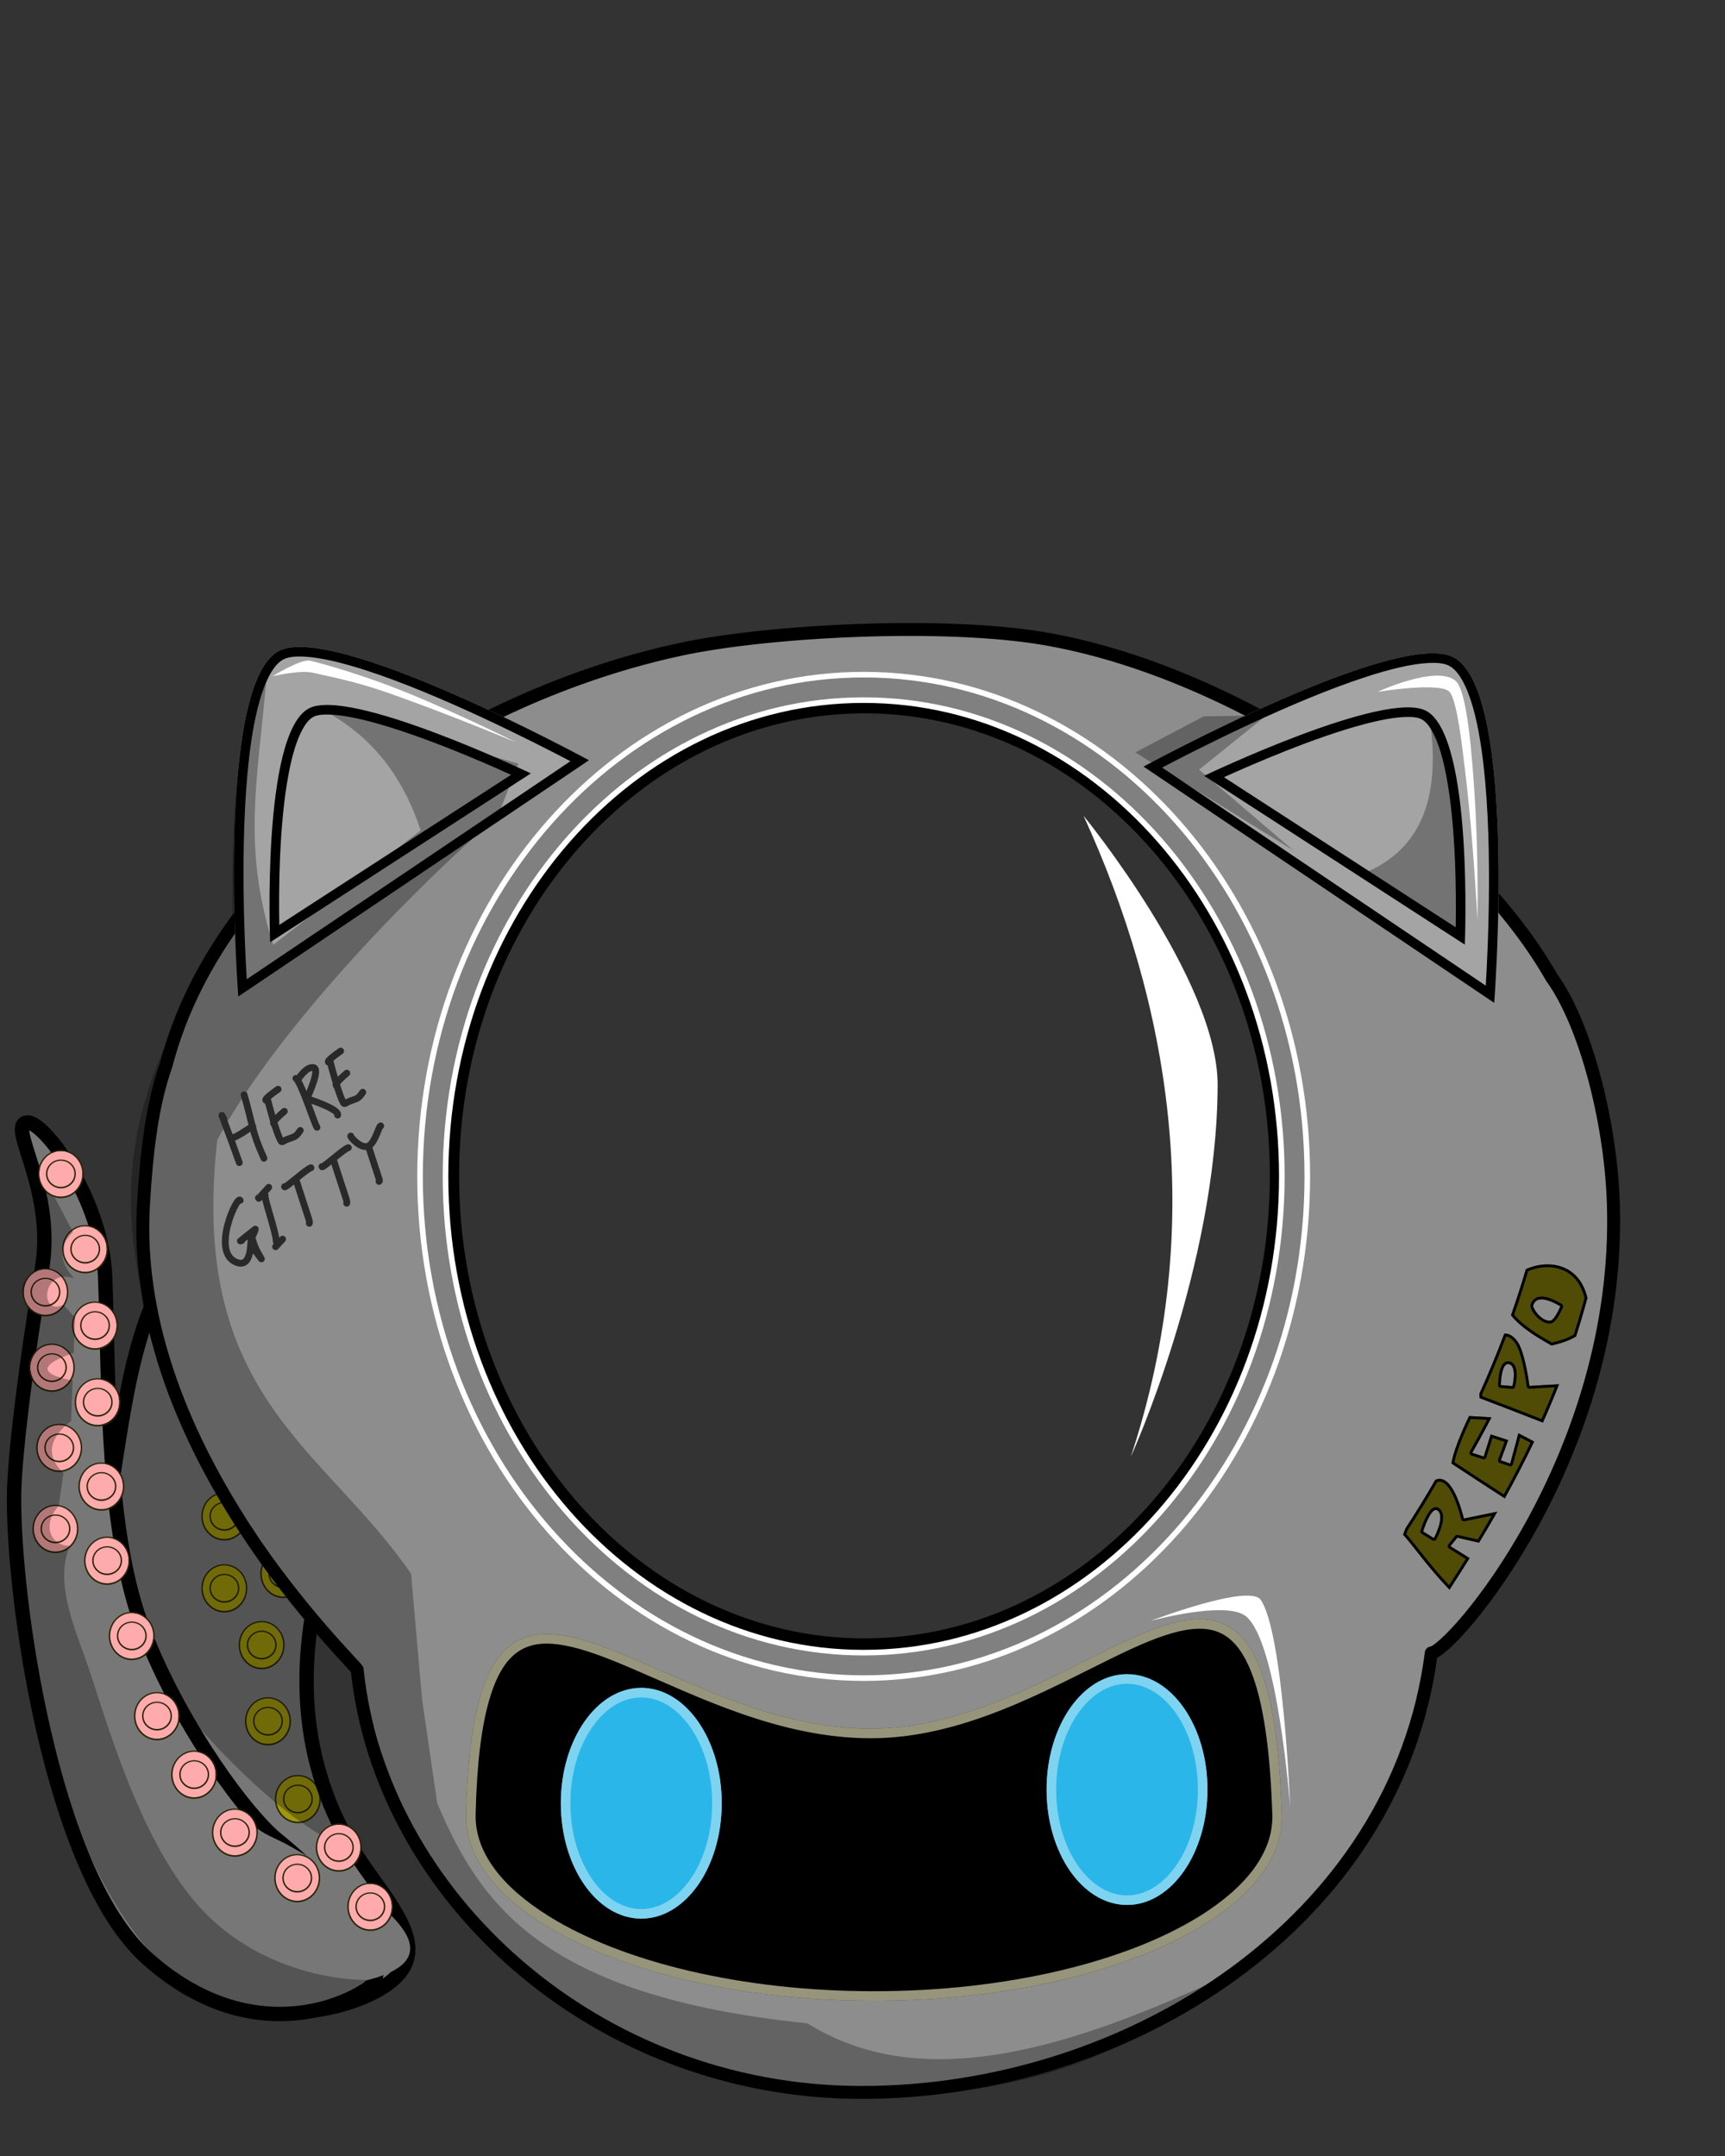 <svg width="2160" height="2700" viewBox="0 0 2160 2700" fill="none" xmlns="http://www.w3.org/2000/svg">
<rect x="0" y="0" width="2160" height="2700" fill="#333333" stroke="none"/>
<g clip-path="url(#clip0_1998_637)">
<path fill-rule="evenodd" clip-rule="evenodd" d="M457.802 2340.16C502.668 2403.94 548.442 2456.11 463.79 2497.3C401.895 2527.41 274.923 2541.06 217.413 2452.31C135.706 2326.22 75.066 2160.96 121.088 1960.1C153.411 1819.03 151.891 1682.39 218.455 1579.98C340.481 1392.25 346.906 1416.33 346.906 1416.33C379.776 1388.91 596.178 1585.59 515.166 1721.25C461.929 1810.4 285.099 2094.66 457.802 2340.16Z" fill="#777777"/>
<mask id="mask0_1998_637" style="mask-type:luminance" maskUnits="userSpaceOnUse" x="105" y="1413" width="429" height="1108">
<path d="M457.802 2340.16C502.668 2403.94 548.442 2456.11 463.79 2497.3C401.895 2527.41 274.923 2541.06 217.413 2452.31C135.706 2326.22 75.066 2160.96 121.088 1960.1C153.411 1819.03 151.891 1682.39 218.455 1579.98C340.481 1392.25 346.906 1416.33 346.906 1416.33C379.776 1388.91 596.178 1585.59 515.166 1721.25C461.929 1810.4 285.099 2094.66 457.802 2340.16Z" fill="white"/>
</mask>
<g mask="url(#mask0_1998_637)">
<path d="M280.893 2017.43C295.815 2017.43 307.911 2004.66 307.911 1988.91C307.911 1973.16 295.815 1960.39 280.893 1960.39C265.971 1960.39 253.875 1973.16 253.875 1988.91C253.875 2004.66 265.971 2017.43 280.893 2017.43Z" fill="#9F970D"/>
<path fill-rule="evenodd" clip-rule="evenodd" d="M280.893 1958.91C280.964 1958.91 293.583 1958.1 302.825 1969.48C315.327 1984.87 310.117 2008.61 292.51 2016.79C276.049 2024.44 257.037 2014.38 252.9 1996.1C248.628 1977.22 262.14 1959.26 280.157 1958.92C280.402 1958.91 280.648 1958.91 280.893 1958.91ZM280.893 1960.4C265.982 1960.4 253.876 1973.17 253.876 1988.91C253.876 2004.66 265.982 2017.43 280.893 2017.43C295.805 2017.43 307.911 2004.66 307.911 1988.91C307.911 1973.17 295.805 1960.4 280.893 1960.4Z" fill="#282603"/>
<path d="M280.979 2005.19C290.335 2005.19 297.919 1997.86 297.919 1988.83C297.919 1979.8 290.335 1972.48 280.979 1972.48C271.623 1972.48 264.039 1979.8 264.039 1988.83C264.039 1997.86 271.623 2005.19 280.979 2005.19Z" fill="#9F970D"/>
<path fill-rule="evenodd" clip-rule="evenodd" d="M280.978 1970.99C282.589 1971.01 288.247 1970.99 293.611 1975.64C303.061 1983.86 301.335 1999.22 289.533 2005.11C277.406 2011.16 262.887 2002.89 262.299 1989.77C262.094 1985.2 263.653 1980.81 266.659 1977.36C272.629 1970.52 280.861 1971 280.978 1970.99ZM280.978 1972.48C271.629 1972.48 264.038 1979.81 264.038 1988.83C264.038 1997.86 271.629 2005.19 280.978 2005.19C290.328 2005.19 297.918 1997.86 297.918 1988.83C297.918 1979.81 290.328 1972.48 280.978 1972.48Z" fill="#282603"/>
<path d="M280.854 1927.31C295.776 1927.31 307.872 1914.54 307.872 1898.79C307.872 1883.04 295.776 1870.27 280.854 1870.27C265.932 1870.27 253.836 1883.04 253.836 1898.79C253.836 1914.54 265.932 1927.31 280.854 1927.31Z" fill="#9F970D"/>
<path fill-rule="evenodd" clip-rule="evenodd" d="M280.854 1868.79C280.925 1868.79 293.544 1867.98 302.786 1879.36C315.288 1894.75 310.078 1918.49 292.471 1926.67C276.01 1934.32 256.998 1924.26 252.861 1905.98C248.589 1887.1 262.101 1869.14 280.118 1868.8C280.363 1868.79 280.609 1868.79 280.854 1868.79ZM280.854 1870.28C265.943 1870.28 253.837 1883.05 253.837 1898.79C253.837 1914.54 265.943 1927.31 280.854 1927.31C295.766 1927.31 307.872 1914.54 307.872 1898.79C307.872 1883.05 295.766 1870.28 280.854 1870.28Z" fill="#282603"/>
<path d="M280.94 1915.06C290.296 1915.06 297.88 1907.74 297.88 1898.71C297.88 1889.68 290.296 1882.35 280.94 1882.35C271.584 1882.35 264 1889.68 264 1898.71C264 1907.74 271.584 1915.06 280.94 1915.06Z" fill="#9F970D"/>
<path fill-rule="evenodd" clip-rule="evenodd" d="M280.939 1880.87C282.55 1880.88 288.208 1880.86 293.572 1885.52C303.022 1893.73 301.296 1909.1 289.494 1914.98C277.367 1921.03 262.848 1912.76 262.26 1899.64C262.055 1895.08 263.614 1890.69 266.62 1887.24C272.59 1880.4 280.822 1880.87 280.939 1880.87ZM280.939 1882.36C271.59 1882.36 263.999 1889.68 263.999 1898.71C263.999 1907.74 271.59 1915.06 280.939 1915.06C290.289 1915.06 297.879 1907.74 297.879 1898.71C297.879 1889.68 290.289 1882.36 280.939 1882.36Z" fill="#282603"/>
<path d="M327.608 2088.54C342.529 2088.54 354.626 2075.77 354.626 2060.02C354.626 2044.27 342.529 2031.5 327.608 2031.5C312.686 2031.5 300.59 2044.27 300.59 2060.02C300.59 2075.77 312.686 2088.54 327.608 2088.54Z" fill="#9F970D"/>
<path fill-rule="evenodd" clip-rule="evenodd" d="M327.608 2030.02C327.679 2030.02 340.298 2029.21 349.54 2040.59C362.042 2055.98 356.832 2079.72 339.225 2087.9C322.764 2095.55 303.752 2085.49 299.615 2067.21C295.343 2048.33 308.855 2030.37 326.872 2030.03C327.117 2030.02 327.363 2030.02 327.608 2030.02ZM327.608 2031.51C312.697 2031.51 300.591 2044.28 300.591 2060.02C300.591 2075.77 312.697 2088.54 327.608 2088.54C342.52 2088.54 354.626 2075.77 354.626 2060.02C354.626 2044.28 342.52 2031.51 327.608 2031.51Z" fill="#282603"/>
<path d="M327.694 2076.29C337.05 2076.29 344.634 2068.97 344.634 2059.94C344.634 2050.91 337.05 2043.58 327.694 2043.58C318.338 2043.58 310.754 2050.91 310.754 2059.94C310.754 2068.97 318.338 2076.29 327.694 2076.29Z" fill="#9F970D"/>
<path fill-rule="evenodd" clip-rule="evenodd" d="M327.693 2042.1C329.304 2042.11 334.962 2042.09 340.326 2046.75C349.776 2054.96 348.049 2070.33 336.248 2076.21C324.121 2082.26 309.602 2073.99 309.014 2060.87C308.809 2056.31 310.368 2051.92 313.374 2048.47C319.344 2041.63 327.576 2042.1 327.693 2042.1ZM327.693 2043.59C318.344 2043.59 310.753 2050.91 310.753 2059.94C310.753 2068.97 318.344 2076.29 327.693 2076.29C337.043 2076.29 344.633 2068.97 344.633 2059.94C344.633 2050.91 337.043 2043.59 327.693 2043.59Z" fill="#282603"/>
<path d="M335.498 2183.95C350.42 2183.95 362.516 2171.18 362.516 2155.43C362.516 2139.68 350.42 2126.91 335.498 2126.91C320.577 2126.91 308.48 2139.68 308.48 2155.43C308.48 2171.18 320.577 2183.95 335.498 2183.95Z" fill="#9F970D"/>
<path fill-rule="evenodd" clip-rule="evenodd" d="M335.498 2125.43C335.569 2125.43 348.188 2124.62 357.43 2136C369.932 2151.39 364.722 2175.13 347.115 2183.31C330.654 2190.96 311.642 2180.9 307.505 2162.62C303.233 2143.74 316.745 2125.78 334.762 2125.44C335.007 2125.43 335.253 2125.43 335.498 2125.43ZM335.498 2126.92C320.587 2126.92 308.481 2139.69 308.481 2155.43C308.481 2171.18 320.587 2183.95 335.498 2183.95C350.41 2183.95 362.516 2171.18 362.516 2155.43C362.516 2139.69 350.41 2126.92 335.498 2126.92Z" fill="#282603"/>
<path d="M335.585 2171.71C344.94 2171.71 352.525 2164.39 352.525 2155.35C352.525 2146.32 344.94 2139 335.585 2139C326.229 2139 318.645 2146.32 318.645 2155.35C318.645 2164.39 326.229 2171.71 335.585 2171.71Z" fill="#9F970D"/>
<path fill-rule="evenodd" clip-rule="evenodd" d="M335.583 2137.51C337.195 2137.52 342.853 2137.51 348.217 2142.16C357.666 2150.37 355.94 2165.74 344.139 2171.63C332.011 2177.68 317.493 2169.41 316.905 2156.29C316.7 2151.72 318.258 2147.33 321.264 2143.88C327.234 2137.04 335.466 2137.52 335.583 2137.51ZM335.583 2139C326.234 2139 318.644 2146.33 318.644 2155.35C318.644 2164.38 326.234 2171.71 335.583 2171.71C344.933 2171.71 352.524 2164.38 352.524 2155.35C352.524 2146.33 344.933 2139 335.583 2139Z" fill="#282603"/>
<path d="M372.948 2281.35C387.869 2281.35 399.966 2268.58 399.966 2252.83C399.966 2237.08 387.869 2224.31 372.948 2224.31C358.026 2224.31 345.93 2237.08 345.93 2252.83C345.93 2268.58 358.026 2281.35 372.948 2281.35Z" fill="#9F970D"/>
<path fill-rule="evenodd" clip-rule="evenodd" d="M372.947 2222.83C373.018 2222.83 385.637 2222.02 394.879 2233.4C407.381 2248.79 402.171 2272.53 384.564 2280.71C368.104 2288.36 349.092 2278.3 344.955 2260.02C340.683 2241.14 354.194 2223.18 372.211 2222.84C372.456 2222.83 372.702 2222.83 372.947 2222.83ZM372.947 2224.32C358.037 2224.32 345.931 2237.09 345.931 2252.83C345.931 2268.58 358.037 2281.35 372.947 2281.35C387.859 2281.35 399.965 2268.58 399.965 2252.83C399.965 2237.09 387.859 2224.32 372.947 2224.32Z" fill="#282603"/>
<path d="M373.034 2269.1C382.39 2269.1 389.974 2261.78 389.974 2252.75C389.974 2243.72 382.39 2236.39 373.034 2236.39C363.678 2236.39 356.094 2243.72 356.094 2252.75C356.094 2261.78 363.678 2269.1 373.034 2269.1Z" fill="#9F970D"/>
<path fill-rule="evenodd" clip-rule="evenodd" d="M373.033 2234.91C374.644 2234.92 380.302 2234.9 385.666 2239.56C395.115 2247.77 393.389 2263.14 381.588 2269.02C369.461 2275.07 354.942 2266.8 354.354 2253.68C354.149 2249.12 355.708 2244.72 358.713 2241.28C364.684 2234.44 372.915 2234.91 373.033 2234.91ZM373.033 2236.4C363.684 2236.4 356.093 2243.72 356.093 2252.75C356.093 2261.78 363.684 2269.1 373.033 2269.1C382.382 2269.1 389.973 2261.78 389.973 2252.75C389.973 2243.72 382.382 2236.4 373.033 2236.4Z" fill="#282603"/>
<path d="M354.721 1999.39C369.643 1999.39 381.739 1986.62 381.739 1970.87C381.739 1955.12 369.643 1942.35 354.721 1942.35C339.799 1942.35 327.703 1955.12 327.703 1970.87C327.703 1986.62 339.799 1999.39 354.721 1999.39Z" fill="#9F970D"/>
<path fill-rule="evenodd" clip-rule="evenodd" d="M354.721 1940.87C354.792 1940.87 367.411 1940.06 376.653 1951.44C389.155 1966.83 383.945 1990.57 366.338 1998.75C349.877 2006.4 330.865 1996.34 326.728 1978.06C322.456 1959.18 335.968 1941.22 353.985 1940.88C354.23 1940.87 354.476 1940.87 354.721 1940.87ZM354.721 1942.36C339.81 1942.36 327.704 1955.13 327.704 1970.87C327.704 1986.62 339.81 1999.39 354.721 1999.39C369.633 1999.39 381.739 1986.62 381.739 1970.87C381.739 1955.13 369.633 1942.36 354.721 1942.36Z" fill="#282603"/>
<path d="M354.807 1987.14C364.163 1987.14 371.748 1979.82 371.748 1970.79C371.748 1961.76 364.163 1954.44 354.807 1954.44C345.452 1954.44 337.867 1961.76 337.867 1970.79C337.867 1979.82 345.452 1987.14 354.807 1987.14Z" fill="#9F970D"/>
<path fill-rule="evenodd" clip-rule="evenodd" d="M354.806 1952.95C356.418 1952.96 362.076 1952.94 367.439 1957.6C376.889 1965.81 375.163 1981.18 363.361 1987.06C351.234 1993.11 336.715 1984.84 336.127 1971.72C335.922 1967.16 337.481 1962.77 340.487 1959.32C346.457 1952.48 354.689 1952.96 354.806 1952.95ZM354.806 1954.44C345.457 1954.44 337.867 1961.76 337.867 1970.79C337.867 1979.82 345.457 1987.14 354.806 1987.14C364.156 1987.14 371.746 1979.82 371.746 1970.79C371.746 1961.76 364.156 1954.44 354.806 1954.44Z" fill="#282603"/>
</g>
<path fill-rule="evenodd" clip-rule="evenodd" d="M457.802 2340.16C502.668 2403.94 548.442 2456.11 463.79 2497.3C401.895 2527.41 274.923 2541.06 217.413 2452.31C135.706 2326.22 75.066 2160.96 121.088 1960.1C153.411 1819.03 151.891 1682.39 218.455 1579.98C340.481 1392.25 346.906 1416.33 346.906 1416.33C379.776 1388.91 596.178 1585.59 515.166 1721.25C461.929 1810.4 285.099 2094.66 457.802 2340.16Z" stroke="black" stroke-width="18" stroke-miterlimit="2" stroke-linejoin="round"/>
<path fill-rule="evenodd" clip-rule="evenodd" d="M386.801 2021.38C382.189 2132.09 391.968 2216.03 437.277 2316.23C363.489 2286.21 276.051 2200.22 199.453 2104.55C198.303 2111.86 171.117 2004.07 171.117 2004.07C130.844 1866.26 152.291 1744.63 188.176 1626.79L334.532 1425L477.638 1742.76L386.801 2021.38Z" fill="black" fill-opacity="0.3"/>
<path fill-rule="evenodd" clip-rule="evenodd" d="M447.219 2090.97C446.589 2084.88 161.668 1818.75 179.601 1509.41C183.349 1444.77 190.021 1384.43 207.895 1334.24C278.252 1063.02 584.712 870.111 853.24 812.93C963.401 789.471 1179.66 778.568 1304.76 799.311C1544.83 839.118 1831.36 1028.59 1942.91 1224.04C1984.73 1281.74 2016.96 1403.38 2020.22 1508.09C2030.08 1824.83 1816.77 2068.95 1792.23 2069.99C1748.79 2407.42 1412.8 2620.39 1079.21 2620.39C744.033 2620.39 476.386 2372.72 447.219 2090.97ZM1082.49 885.248C797.884 885.248 566.82 1148.41 566.82 1472.55C566.82 1796.7 797.884 2059.86 1082.49 2059.86C1367.1 2059.86 1598.17 1796.7 1598.17 1472.55C1598.17 1148.41 1367.1 885.248 1082.49 885.248Z" fill="#8D8D8D" stroke="black" stroke-width="16.178" stroke-miterlimit="1.5" stroke-linecap="round" stroke-linejoin="round"/>
<path fill-rule="evenodd" clip-rule="evenodd" d="M1440.57 2029.97C1440.57 2029.97 1535.02 2003.98 1559.98 2024C1600.27 2056.32 1615.56 2263.53 1615.56 2263.53C1615.56 2263.53 1606.95 2044.73 1578.67 2003.56C1564.29 1982.63 1440.57 2029.97 1440.57 2029.97Z" fill="white"/>
<path fill-rule="evenodd" clip-rule="evenodd" d="M347.739 816.031C414.607 776.278 737.497 952.08 737.497 952.08L298.367 1247.98C298.367 1247.98 268.779 862.972 347.739 816.031Z" fill="#A4A4A4"/>
<path fill-rule="evenodd" clip-rule="evenodd" d="M347.739 816.031C414.607 776.278 737.497 952.08 737.497 952.08L298.367 1247.98C298.367 1247.98 268.779 862.972 347.739 816.031ZM353.871 826.345C346.127 830.95 340.023 839.817 334.639 851.357C325.16 871.673 318.669 899.83 314.134 931.721C299.566 1034.17 305.849 1174.2 308.961 1226.36L714.231 953.281C670.084 930.081 551.143 869.463 457.729 839.306C428.575 829.895 402.01 823.437 381.237 822.338C369.73 821.73 360.286 822.532 353.871 826.345Z" fill="black"/>
<path fill-rule="evenodd" clip-rule="evenodd" d="M341.277 846.884C341.277 846.884 376.902 824.631 388.7 827.455C407.488 831.953 457.765 846.456 506.602 866.258C576.348 894.54 646.521 929.832 646.521 929.832C646.521 929.832 554.32 891.119 478.493 865.144C442.141 852.692 407.198 846.125 392.415 842.586C375.779 838.604 341.277 846.884 341.277 846.884Z" fill="white"/>
<path fill-rule="evenodd" clip-rule="evenodd" d="M385.937 887.601C435.497 858.981 664.706 968.55 664.706 968.55L338.282 1179.97C338.282 1179.97 327.415 921.395 385.937 887.601Z" fill="#A4A4A4"/>
<path fill-rule="evenodd" clip-rule="evenodd" d="M385.937 887.601C435.497 858.981 664.706 968.55 664.706 968.55L338.282 1179.97C338.282 1179.97 327.415 921.395 385.937 887.601ZM391.938 897.992C386.58 901.087 382.26 906.886 378.32 914.283C371.039 927.954 365.699 946.743 361.618 967.924C349.155 1032.62 348.988 1118.91 349.695 1158.27L639.929 970.298C604.331 954.139 526.998 920.536 464.928 904.063C444.34 898.599 425.52 895.005 410.698 894.838C402.882 894.75 396.402 895.415 391.938 897.992Z" fill="black"/>
<path fill-rule="evenodd" clip-rule="evenodd" d="M1821.67 824.001C1754.8 784.248 1431.91 960.051 1431.91 960.051L1871.04 1255.95C1871.04 1255.95 1900.63 870.942 1821.67 824.001Z" fill="#A4A4A4"/>
<path fill-rule="evenodd" clip-rule="evenodd" d="M1821.67 824.001C1900.63 870.942 1871.04 1255.95 1871.04 1255.95L1431.91 960.051C1431.91 960.051 1754.8 784.248 1821.67 824.001ZM1815.53 834.316C1809.12 830.503 1799.68 829.7 1788.17 830.309C1767.4 831.407 1740.83 837.865 1711.68 847.277C1618.26 877.434 1499.32 938.052 1455.17 961.252C1533.2 1013.84 1860.45 1234.33 1860.44 1234.34C1863.56 1182.17 1869.84 1042.14 1855.27 939.691C1850.74 907.801 1844.25 879.644 1834.77 859.328C1829.38 847.788 1823.28 838.92 1815.53 834.316Z" fill="black"/>
<path fill-rule="evenodd" clip-rule="evenodd" d="M1724.99 866.443C1724.99 866.443 1799.89 831.676 1823.05 853.087C1837.24 866.199 1843.36 946.602 1846.69 999.196C1851.45 1074.31 1850.07 1152.84 1850.07 1152.84C1850.07 1152.84 1844.98 1052.97 1835.51 973.383C1830.97 935.227 1825.17 881.414 1815.83 867.281C1806.39 853.012 1724.99 866.443 1724.99 866.443Z" fill="white"/>
<path fill-rule="evenodd" clip-rule="evenodd" d="M1786.56 890.62C1737 862 1507.79 971.569 1507.79 971.569L1834.21 1182.99C1834.21 1182.99 1845.08 924.415 1786.56 890.62Z" fill="#A4A4A4"/>
<path fill-rule="evenodd" clip-rule="evenodd" d="M1786.56 890.62C1845.08 924.415 1834.21 1182.99 1834.21 1182.99L1507.79 971.569C1507.79 971.569 1737 862 1786.56 890.62ZM1780.56 901.012C1776.09 898.434 1769.61 897.77 1761.8 897.858C1746.98 898.025 1728.16 901.618 1707.57 907.082C1645.5 923.556 1568.17 957.158 1532.57 973.318L1822.8 1161.29C1823.51 1121.93 1823.34 1035.64 1810.88 970.944C1806.8 949.763 1801.46 930.973 1794.18 917.302C1790.24 909.906 1785.92 904.106 1780.56 901.012Z" fill="black"/>
<path fill-rule="evenodd" clip-rule="evenodd" d="M1356.8 1021.61C1356.8 1021.61 1525.22 1227.56 1524.7 1359.24C1523.8 1587.83 1415.96 1824.39 1415.96 1824.39C1513.16 1530.36 1463.27 1254.42 1356.8 1021.61Z" fill="white"/>
<path fill-rule="evenodd" clip-rule="evenodd" d="M1081.47 844.879C1387.47 844.879 1636.97 1125.91 1636.97 1473.21C1636.97 1820.51 1387.47 2101.54 1081.47 2101.54C775.464 2101.54 525.961 1820.51 525.961 1473.21C525.961 1125.91 775.464 844.879 1081.47 844.879ZM1081.47 876.776C791.89 876.776 557.858 1144.55 557.858 1473.21C557.858 1801.88 791.89 2069.65 1081.47 2069.65C1371.05 2069.65 1605.08 1801.88 1605.08 1473.21C1605.08 1144.55 1371.05 876.776 1081.47 876.776Z" fill="#808080" stroke="white" stroke-width="7.001" stroke-miterlimit="2" stroke-linejoin="round"/>
<path fill-rule="evenodd" clip-rule="evenodd" d="M1585.7 896.02L1501.38 963.875L1619.74 1065.1L1421.6 942.267L1507.26 897.097L1585.7 896.02Z" fill="black" fill-opacity="0.3"/>
<path fill-rule="evenodd" clip-rule="evenodd" d="M1789.7 896.945C1818.98 944.56 1826.79 1052.31 1831.28 1169.36L1709.67 1092.84C1783.03 1061.82 1804.54 992.733 1789.7 896.945Z" fill="black" fill-opacity="0.3"/>
<path fill-rule="evenodd" clip-rule="evenodd" d="M334.043 845.227C323.043 974.914 302.623 1059.62 342.146 1183.22L526.766 1039.88C505.477 975.257 466.03 917.173 392.272 883.282L649.072 956.291L623.737 1021.26C461.295 1165.29 329.853 1319.55 272.105 1427.44C235.984 1748.45 405.265 1811.54 514.72 1970.85L528.516 2128.32L547.459 2258.04C600.282 2382.84 677.73 2499.67 1010.93 2533.84C1151.82 2621.71 1331.14 2567.91 1519.31 2481.53C1283.84 2705.23 746.5 2679.17 508.328 2302.17L446.313 2084.83C-8.343 1545.58 200.945 1326.83 291.385 1149.91C288.182 994.193 302.463 892.824 334.043 845.227Z" fill="black" fill-opacity="0.3"/>
<path fill-rule="evenodd" clip-rule="evenodd" d="M1910.61 1589.41C1938.12 1576.83 1977.62 1581.92 1987.73 1625.51C1983.34 1641.82 1978.61 1657.85 1973.52 1673.68C1962.52 1680.48 1949.01 1683.44 1942.74 1685.02C1931.48 1678.58 1905.74 1664.62 1891.97 1647.16C1898.68 1628.12 1904.91 1608.85 1910.61 1589.41ZM1815.04 1990.83C1788.09 1962.87 1768.58 1934.57 1756.88 1921.92C1757.53 1920.29 1758.57 1917.5 1759.91 1913.95C1772.63 1894.55 1785.1 1874.28 1797.17 1853.26C1797.84 1852.97 1798.52 1852.72 1799.2 1852.52C1819.16 1846.82 1830.5 1892.04 1833.06 1901.68C1846.95 1898.89 1863.33 1895.52 1874.9 1893.12C1867.6 1905.92 1859.98 1918.86 1852.03 1931.98L1824.84 1925.66L1816.24 1936.32C1825.85 1942.33 1834.44 1947.66 1840.22 1951.23C1832.15 1964.21 1823.76 1977.4 1815.04 1990.83ZM1883.67 1669.99C1889.86 1669.86 1895.94 1673.47 1900.84 1681.05C1907.84 1691.88 1913.26 1720.3 1915.1 1735.67C1918.17 1735.46 1935.25 1734.34 1952.22 1733.52C1945.92 1749.59 1939.21 1765.57 1932.03 1781.55C1899.9 1768.91 1869.56 1757.35 1852.73 1750.94C1852.6 1749.09 1852.49 1747.27 1852.4 1745.48C1863.56 1720.88 1874.03 1695.67 1883.67 1669.99ZM1884.27 1876.48C1856.08 1858.3 1829.34 1840.69 1817.43 1832.84C1820.53 1812.47 1837.45 1777.52 1839.54 1773.34C1841.79 1773.48 1850.72 1774.01 1867.66 1774.94C1865.79 1778.53 1856.11 1797.2 1843.54 1819.42L1857.82 1824.06C1862.38 1809.99 1865.88 1798.56 1866.56 1796.34L1888.53 1803.47C1887.8 1805.5 1884.02 1816.08 1879.25 1828.83L1891.04 1832.83C1896.39 1813.59 1900.46 1797.88 1901.25 1794.83L1921.07 1805.24C1909.85 1828.76 1897.61 1852.4 1884.27 1876.48ZM1879.25 1734.59L1893.76 1735.83C1896.35 1725.82 1897.59 1708.68 1888.49 1708.22C1880.04 1707.79 1879.32 1732.35 1879.25 1734.59ZM1940.58 1654.07C1946.19 1654.15 1953.1 1637.57 1953.78 1635.94C1951.21 1634.49 1924.83 1617.65 1919.84 1635.02C1919.04 1637.81 1928.83 1653.89 1940.58 1654.07ZM1782.05 1917.87L1795.46 1926.15C1800.79 1916.33 1808.17 1896.41 1799.55 1891.37C1793.55 1887.85 1785.64 1906.11 1782.05 1917.87Z" fill="#504C06"/>
<path fill-rule="evenodd" clip-rule="evenodd" d="M1910.61 1589.41C1938.12 1576.83 1977.62 1581.92 1987.73 1625.51C1983.34 1641.82 1978.61 1657.85 1973.52 1673.68C1962.52 1680.48 1949.01 1683.44 1942.74 1685.02C1931.48 1678.58 1905.74 1664.62 1891.97 1647.16C1898.68 1628.12 1904.91 1608.85 1910.61 1589.41ZM1913.51 1591.96C1908.1 1610.3 1902.23 1628.49 1895.92 1646.47C1909.15 1662.27 1932.03 1674.91 1943.25 1681.29C1949.53 1679.74 1960.91 1677.03 1970.59 1671.36C1975.42 1656.27 1979.92 1640.99 1984.12 1625.45C1980.25 1609.62 1972.27 1599.28 1962.34 1593.35C1947.6 1584.55 1928.77 1585.44 1913.51 1591.96ZM1940.53 1657.57C1931.1 1657.43 1922.57 1648.63 1918.73 1642.1C1917.48 1639.98 1916.72 1638.09 1916.45 1636.8L1916.3 1635.33L1916.48 1634.06C1917.54 1630.38 1919.39 1627.9 1921.65 1626.27C1924.9 1623.92 1929.16 1623.33 1933.68 1623.95C1943.13 1625.27 1953.87 1631.97 1955.5 1632.89C1957.05 1633.76 1957.69 1635.65 1957.01 1637.29C1956.51 1638.5 1952.74 1647.45 1948.5 1652.7C1945.96 1655.84 1943.02 1657.61 1940.53 1657.57ZM1940.58 1654.07C1946.19 1654.15 1953.1 1637.57 1953.78 1635.94C1951.21 1634.49 1924.83 1617.65 1919.84 1635.02C1919.04 1637.81 1928.83 1653.89 1940.58 1654.07ZM1815.04 1990.83C1788.09 1962.87 1768.58 1934.57 1756.88 1921.92C1757.53 1920.29 1758.57 1917.5 1759.91 1913.95C1772.63 1894.55 1785.1 1874.28 1797.17 1853.26C1797.84 1852.97 1798.52 1852.72 1799.2 1852.52C1819.16 1846.82 1830.5 1892.04 1833.06 1901.68C1846.95 1898.89 1863.33 1895.52 1874.9 1893.12C1867.6 1905.92 1859.98 1918.86 1852.03 1931.98L1824.84 1925.66L1816.24 1936.32C1825.85 1942.33 1834.44 1947.66 1840.22 1951.23C1832.15 1964.21 1823.76 1977.4 1815.04 1990.83ZM1814.51 1985.2C1821.7 1974.1 1828.66 1963.16 1835.39 1952.36C1829.81 1948.91 1822.46 1944.34 1814.38 1939.28C1813.54 1938.75 1812.96 1937.88 1812.79 1936.89C1812.63 1935.91 1812.89 1934.9 1813.52 1934.12L1822.12 1923.46C1822.96 1922.42 1824.33 1921.95 1825.63 1922.25L1850.35 1928C1856.42 1917.94 1862.3 1907.98 1868 1898.12C1857.46 1900.3 1844.81 1902.89 1833.75 1905.11C1831.94 1905.48 1830.15 1904.37 1829.68 1902.58C1828.18 1896.94 1823.65 1878.81 1816.03 1866.42C1813.7 1862.64 1811.12 1859.41 1808.18 1857.42C1805.75 1855.77 1803.09 1855.05 1800.16 1855.89C1799.97 1855.94 1799.78 1856 1799.59 1856.07C1787.74 1876.65 1775.52 1896.52 1763.05 1915.55C1762.21 1917.77 1761.5 1919.67 1760.92 1921.17C1772.29 1933.97 1790.23 1959.48 1814.51 1985.2ZM1778.69 1916.84C1781.35 1908.14 1786.37 1896.11 1791.25 1890.92C1794.63 1887.33 1798.23 1886.54 1801.32 1888.35C1804.87 1890.43 1806.7 1894.22 1806.97 1899.06C1807.45 1907.82 1802.52 1920.48 1798.54 1927.82C1798.08 1928.66 1797.29 1929.28 1796.36 1929.53C1795.43 1929.78 1794.44 1929.63 1793.62 1929.13L1780.2 1920.85C1778.85 1920.01 1778.23 1918.37 1778.69 1916.84ZM1782.05 1917.87L1795.46 1926.15C1800.79 1916.33 1808.17 1896.41 1799.55 1891.37C1793.55 1887.85 1785.64 1906.11 1782.05 1917.87ZM1883.67 1669.99C1889.86 1669.86 1895.94 1673.47 1900.84 1681.05C1907.84 1691.88 1913.26 1720.3 1915.1 1735.67C1918.17 1735.46 1935.25 1734.34 1952.22 1733.52C1945.92 1749.59 1939.21 1765.57 1932.03 1781.55C1899.9 1768.91 1869.56 1757.35 1852.73 1750.94C1852.6 1749.09 1852.49 1747.27 1852.4 1745.48C1863.56 1720.88 1874.03 1695.67 1883.67 1669.99ZM1886.03 1673.66C1876.72 1698.31 1866.64 1722.51 1855.94 1746.16C1855.98 1746.92 1856.02 1747.69 1856.07 1748.47C1872.67 1754.79 1900.51 1765.41 1930.2 1777.07C1936.1 1763.83 1941.68 1750.59 1946.97 1737.29C1931.96 1738.07 1918.07 1738.98 1915.33 1739.16C1913.47 1739.28 1911.85 1737.93 1911.63 1736.08C1909.83 1721.15 1904.7 1693.47 1897.9 1682.95C1894.42 1677.57 1890.34 1674.41 1886.03 1673.66ZM1875.75 1734.49C1875.8 1732.83 1876.26 1719.57 1879.57 1711.91C1881.59 1707.22 1884.82 1704.53 1888.67 1704.72C1893.9 1704.99 1897.13 1708.73 1898.43 1714.48C1899.9 1720.96 1898.82 1730.22 1897.14 1736.71C1896.72 1738.36 1895.16 1739.46 1893.46 1739.32L1878.95 1738.07C1877.1 1737.91 1875.7 1736.34 1875.75 1734.49ZM1879.25 1734.59L1893.76 1735.83C1896.35 1725.82 1897.59 1708.68 1888.49 1708.22C1880.04 1707.79 1879.32 1732.35 1879.25 1734.59ZM1884.27 1876.48C1856.08 1858.3 1829.34 1840.69 1817.43 1832.84C1820.53 1812.47 1837.45 1777.52 1839.54 1773.34C1841.79 1773.48 1850.72 1774.01 1867.66 1774.94C1865.79 1778.53 1856.11 1797.2 1843.54 1819.42L1857.82 1824.06C1862.38 1809.99 1865.88 1798.56 1866.56 1796.34L1888.53 1803.47C1887.8 1805.5 1884.02 1816.08 1879.25 1828.83L1891.04 1832.83C1896.39 1813.59 1900.46 1797.88 1901.25 1794.83L1921.07 1805.24C1909.85 1828.76 1897.61 1852.4 1884.27 1876.48ZM1883.02 1871.5C1895.06 1849.66 1906.18 1828.16 1916.45 1806.77L1903.53 1799.98C1901.82 1806.53 1898.48 1819.13 1894.41 1833.77C1894.15 1834.7 1893.52 1835.48 1892.67 1835.93C1891.82 1836.38 1890.82 1836.46 1889.91 1836.15L1878.12 1832.14C1877.23 1831.84 1876.49 1831.18 1876.09 1830.33C1875.68 1829.47 1875.64 1828.49 1875.97 1827.6C1879.44 1818.32 1882.39 1810.19 1884.01 1805.68L1868.86 1800.77C1867.36 1805.61 1864.55 1814.64 1861.15 1825.14C1860.86 1826.02 1860.24 1826.76 1859.41 1827.18C1858.58 1827.6 1857.62 1827.67 1856.74 1827.39L1842.46 1822.75C1841.46 1822.43 1840.66 1821.67 1840.28 1820.69C1839.9 1819.72 1839.98 1818.62 1840.5 1817.7C1850.11 1800.7 1858.04 1785.78 1862.05 1778.13C1851.79 1777.57 1845.13 1777.18 1841.66 1776.98C1837.61 1785.33 1824.71 1813.02 1821.26 1831.17C1833.46 1839.21 1857.43 1854.97 1883.02 1871.5Z" fill="black"/>
<path d="M280.045 1400.78C280.555 1402.13 277.394 1395.68 277.904 1397.03C289.215 1426.88 288.971 1426.22 299.636 1455.97" stroke="#292929" stroke-width="8.5" stroke-miterlimit="1.5" stroke-linecap="round" stroke-linejoin="round"/>
<path d="M289.805 1424.75C295.323 1425.7 311.585 1412.48 316.575 1410.8" stroke="#292929" stroke-width="8.5" stroke-miterlimit="1.5" stroke-linecap="round" stroke-linejoin="round"/>
<path d="M305.684 1371.06C316.482 1407.99 314.986 1416.37 330.498 1450.53" stroke="#292929" stroke-width="8.5" stroke-miterlimit="1.5" stroke-linecap="round" stroke-linejoin="round"/>
<path d="M335.285 1377.94C336.364 1382.13 346.272 1420.61 352.103 1429.32C353.199 1430.96 355.952 1428.39 357.768 1427.63C368.529 1423.08 369.717 1425.12 375.969 1415.67" stroke="#292929" stroke-width="8.5" stroke-miterlimit="1.5" stroke-linecap="round" stroke-linejoin="round"/>
<path d="M343.089 1407.48C341.736 1406.57 340.903 1404.89 356.001 1391.71" stroke="#292929" stroke-width="8.5" stroke-miterlimit="1.5" stroke-linecap="round" stroke-linejoin="round"/>
<path d="M333.456 1378.2C331.863 1377.82 331.347 1375.99 348.256 1364.06" stroke="#292929" stroke-width="8.5" stroke-miterlimit="1.5" stroke-linecap="round" stroke-linejoin="round"/>
<path d="M413.551 1330.13C414.63 1334.32 424.538 1372.8 430.369 1381.51C431.465 1383.15 434.218 1380.58 436.034 1379.82C446.795 1375.27 447.983 1377.31 454.235 1367.86" stroke="#292929" stroke-width="8.5" stroke-miterlimit="1.5" stroke-linecap="round" stroke-linejoin="round"/>
<path d="M421.355 1359.67C420.002 1358.76 419.169 1357.08 434.267 1343.9" stroke="#292929" stroke-width="8.5" stroke-miterlimit="1.5" stroke-linecap="round" stroke-linejoin="round"/>
<path d="M411.722 1330.39C410.129 1330.01 409.613 1328.18 426.522 1316.25" stroke="#292929" stroke-width="8.5" stroke-miterlimit="1.5" stroke-linecap="round" stroke-linejoin="round"/>
<path d="M370.551 1350.48C377.777 1356.57 393.554 1407.11 396.94 1411.73" stroke="#292929" stroke-width="8.5" stroke-miterlimit="1.5" stroke-linecap="round" stroke-linejoin="round"/>
<path d="M373.824 1350.66C373.847 1351.26 383.057 1335.71 392.277 1336.9C401.424 1338.08 387.134 1369.31 384.255 1375.88C387.584 1376.94 424.496 1388.75 422.824 1396.4" stroke="#292929" stroke-width="8.5" stroke-miterlimit="1.5" stroke-linecap="round" stroke-linejoin="round"/>
<path d="M300.707 1503.22C297.332 1495.81 263.214 1569.15 296.678 1581.06C315.254 1587.66 313.584 1557.05 314.704 1547.88C319.731 1562.76 319.11 1562.66 327.287 1576.5C317.878 1563.5 316.649 1564.31 315.821 1557.97C314.284 1546.21 318.033 1547.18 319.656 1539.27C303.607 1552 300.983 1553.8 302.719 1553.46C303.713 1553.27 302.295 1553.62 301.021 1554.09" stroke="#292929" stroke-width="8.5" stroke-miterlimit="1.5" stroke-linecap="round" stroke-linejoin="round"/>
<path d="M323.594 1500.18C325.767 1500.18 319.413 1505.37 336.521 1486.88" stroke="#292929" stroke-width="8.5" stroke-miterlimit="1.5" stroke-linecap="round" stroke-linejoin="round"/>
<path d="M332.07 1497.03C329.767 1498.16 346.474 1545.6 345.8 1554.47" stroke="#292929" stroke-width="8.5" stroke-miterlimit="1.5" stroke-linecap="round" stroke-linejoin="round"/>
<path d="M345.105 1561.27L353.858 1551.76" stroke="#292929" stroke-width="8.5" stroke-miterlimit="1.5" stroke-linecap="round" stroke-linejoin="round"/>
<path d="M356.32 1486.07C355.949 1489.49 384.235 1463.24 389.383 1462.42" stroke="#292929" stroke-width="8.5" stroke-miterlimit="1.5" stroke-linecap="round" stroke-linejoin="round"/>
<path d="M371.559 1480.19C387.371 1529.41 388.136 1529.46 387.306 1532" stroke="#292929" stroke-width="8.5" stroke-miterlimit="1.5" stroke-linecap="round" stroke-linejoin="round"/>
<path d="M403.14 1460.94C402.769 1464.36 431.055 1438.11 436.203 1437.29" stroke="#292929" stroke-width="8.5" stroke-miterlimit="1.5" stroke-linecap="round" stroke-linejoin="round"/>
<path d="M418.379 1455.06C434.191 1504.28 434.956 1504.33 434.126 1506.87" stroke="#292929" stroke-width="8.5" stroke-miterlimit="1.5" stroke-linecap="round" stroke-linejoin="round"/>
<path d="M439.166 1422.68C438.973 1424.45 451.865 1439.03 461.014 1435.35C469.513 1431.94 474.207 1410.34 476.686 1409.94" stroke="#292929" stroke-width="8.5" stroke-miterlimit="1.5" stroke-linecap="round" stroke-linejoin="round"/>
<path d="M461.988 1437.36C477.8 1486.57 475.437 1476.98 474.607 1479.52" stroke="#292929" stroke-width="8.5" stroke-miterlimit="1.5" stroke-linecap="round" stroke-linejoin="round"/>
<path fill-rule="evenodd" clip-rule="evenodd" d="M1090.43 2164.84C1372.34 2164.84 1589.27 1794.04 1605.15 2271.79C1609.44 2400.78 1376.28 2505.64 1094.36 2505.64C812.445 2505.64 580.495 2400.82 583.565 2271.79C593.909 1837.1 808.514 2164.84 1090.43 2164.84Z" fill="black"/>
<path fill-rule="evenodd" clip-rule="evenodd" d="M1090.43 2164.84C1372.34 2164.84 1589.27 1794.04 1605.15 2271.79C1609.44 2400.78 1376.28 2505.64 1094.36 2505.64C812.445 2505.64 580.495 2400.82 583.565 2271.79C593.909 1837.1 808.514 2164.84 1090.43 2164.84ZM1090.43 2176.85C975.923 2176.85 872.238 2123.99 788.504 2088.34C758.498 2075.57 731.186 2065.07 706.959 2060.59C685.306 2056.59 666.372 2057.37 650.686 2067.17C634.525 2077.27 622.235 2096.49 613.048 2127.38C602.986 2161.22 597.08 2208.26 595.562 2272.07C594.42 2320.08 629.401 2363.66 687.192 2399.66C778.946 2456.81 927.836 2493.65 1094.36 2493.65C1260.89 2493.65 1410.21 2456.8 1502.06 2399.65C1559.86 2363.67 1594.75 2320.14 1593.15 2272.19C1590.36 2188.11 1581.43 2130.86 1566.67 2093.59C1557.79 2071.16 1547.01 2056.46 1533.85 2048.16C1517.79 2038.02 1498.55 2037.86 1476.67 2042.91C1452.04 2048.59 1424.38 2060.91 1394.09 2075.68C1309.4 2116.99 1205.12 2176.85 1090.43 2176.85Z" fill="#EBE7C0" fill-opacity="0.64"/>
<path d="M803 2402.72C858.629 2402.72 903.726 2338.03 903.726 2258.24C903.726 2178.44 858.629 2113.75 803 2113.75C747.37 2113.75 702.273 2178.44 702.273 2258.24C702.273 2338.03 747.37 2402.72 803 2402.72Z" fill="#2AB6E9"/>
<path fill-rule="evenodd" clip-rule="evenodd" d="M803 2113.75C858.592 2113.75 903.726 2178.49 903.726 2258.24C903.726 2337.98 858.592 2402.72 803 2402.72C747.407 2402.72 702.273 2337.98 702.273 2258.24C702.273 2178.49 747.407 2113.75 803 2113.75ZM803 2125.75C783.964 2125.75 766.495 2134.91 752.224 2149.91C729.017 2174.32 714.273 2213.83 714.273 2258.24C714.273 2302.64 729.017 2342.15 752.224 2366.56C766.495 2381.57 783.964 2390.72 803 2390.72C822.035 2390.72 839.504 2381.57 853.775 2366.56C876.982 2342.15 891.726 2302.64 891.726 2258.24C891.726 2213.83 876.982 2174.32 853.775 2149.91C839.504 2134.91 822.035 2125.75 803 2125.75Z" fill="#7ED3F1"/>
<path d="M1411.25 2385.6C1466.88 2385.6 1511.98 2320.91 1511.98 2241.12C1511.98 2161.32 1466.88 2096.63 1411.25 2096.63C1355.62 2096.63 1310.52 2161.32 1310.52 2241.12C1310.52 2320.91 1355.62 2385.6 1411.25 2385.6Z" fill="#2AB6E9"/>
<path fill-rule="evenodd" clip-rule="evenodd" d="M1411.25 2096.63C1466.84 2096.63 1511.98 2161.37 1511.98 2241.12C1511.98 2320.86 1466.84 2385.6 1411.25 2385.6C1355.66 2385.6 1310.52 2320.86 1310.52 2241.12C1310.52 2161.37 1355.66 2096.63 1411.25 2096.63ZM1411.25 2108.63C1392.21 2108.63 1374.75 2117.79 1360.47 2132.79C1337.27 2157.2 1322.52 2196.71 1322.52 2241.12C1322.52 2285.52 1337.27 2325.03 1360.47 2349.44C1374.75 2364.45 1392.21 2373.6 1411.25 2373.6C1430.28 2373.6 1447.75 2364.45 1462.02 2349.44C1485.23 2325.03 1499.98 2285.52 1499.98 2241.12C1499.98 2196.71 1485.23 2157.2 1462.02 2132.79C1447.75 2117.79 1430.28 2108.63 1411.25 2108.63Z" fill="#7ED3F1"/>
<path fill-rule="evenodd" clip-rule="evenodd" d="M345.541 2302.61C310.642 2274.04 228.554 2166.49 180.667 2044.14C132.253 1920.45 136.811 1738.42 131.704 1599.66C128.069 1500.84 54.356 1403.39 33.981 1405.73C7.843 1408.72 70.279 1488.99 52.264 1591.33C33.702 1696.77 18.456 1821.66 17.644 1869.88C15.475 1997.69 63.393 2344.14 184.161 2452.43C294.557 2551.42 404.616 2525.84 457.722 2492.27C498.842 2466.29 446.878 2385.57 345.541 2302.61Z" fill="#777777" stroke="black" stroke-width="18" stroke-miterlimit="2" stroke-linejoin="round"/>
<path fill-rule="evenodd" clip-rule="evenodd" d="M361.877 2311.31C329.132 2292.95 319.195 2300.1 269.21 2227.67C218.675 2154.44 174.59 2098.57 161.619 2019.42C152.383 1963.04 74.488 2138.67 76.698 2166.03C82.54 2238.52 119.262 2340.28 221.606 2417.39C282.185 2463.02 340.24 2497.58 406.564 2489.34C533.774 2473.54 579.796 2433.46 361.877 2311.31Z" fill="#777777"/>
<path d="M106.62 1592.72C121.541 1592.72 133.638 1579.95 133.638 1564.2C133.638 1548.45 121.541 1535.68 106.62 1535.68C91.698 1535.68 79.602 1548.45 79.602 1564.2C79.602 1579.95 91.698 1592.72 106.62 1592.72Z" fill="#FFAAAC"/>
<path fill-rule="evenodd" clip-rule="evenodd" d="M106.619 1534.2C106.69 1534.2 119.309 1533.39 128.551 1544.77C141.053 1560.16 135.843 1583.9 118.236 1592.08C101.775 1599.73 82.763 1589.67 78.626 1571.39C74.354 1552.51 87.866 1534.55 105.883 1534.21C106.128 1534.2 106.374 1534.2 106.619 1534.2ZM106.619 1535.69C91.708 1535.69 79.602 1548.46 79.602 1564.2C79.602 1579.95 91.708 1592.72 106.619 1592.72C121.531 1592.72 133.637 1579.95 133.637 1564.2C133.637 1548.46 121.531 1535.69 106.619 1535.69Z" fill="#282603"/>
<path d="M106.706 1580.47C116.062 1580.47 123.646 1573.15 123.646 1564.12C123.646 1555.09 116.062 1547.77 106.706 1547.77C97.35 1547.77 89.766 1555.09 89.766 1564.12C89.766 1573.15 97.35 1580.47 106.706 1580.47Z" fill="#FFAAAC"/>
<path fill-rule="evenodd" clip-rule="evenodd" d="M106.705 1546.28C108.316 1546.29 113.974 1546.27 119.338 1550.93C128.787 1559.14 127.061 1574.51 115.26 1580.39C103.133 1586.44 88.614 1578.17 88.026 1565.05C87.821 1560.49 89.379 1556.1 92.385 1552.65C98.356 1545.81 106.587 1546.29 106.705 1546.28ZM106.705 1547.77C97.355 1547.77 89.765 1555.09 89.765 1564.12C89.765 1573.15 97.355 1580.47 106.705 1580.47C116.054 1580.47 123.645 1573.15 123.645 1564.12C123.645 1555.09 116.054 1547.77 106.705 1547.77Z" fill="#282603"/>
<path d="M76.17 1498.54C91.092 1498.54 103.188 1485.78 103.188 1470.02C103.188 1454.27 91.092 1441.51 76.17 1441.51C61.249 1441.51 49.152 1454.27 49.152 1470.02C49.152 1485.78 61.249 1498.54 76.17 1498.54Z" fill="#FFAAAC"/>
<path fill-rule="evenodd" clip-rule="evenodd" d="M76.17 1440.02C76.241 1440.02 88.86 1439.21 98.102 1450.59C110.604 1465.98 105.394 1489.72 87.787 1497.9C71.326 1505.55 52.314 1495.49 48.177 1477.21C43.905 1458.33 57.417 1440.37 75.434 1440.03C75.679 1440.02 75.925 1440.02 76.17 1440.02ZM76.17 1441.51C61.259 1441.51 49.153 1454.28 49.153 1470.02C49.153 1485.77 61.259 1498.54 76.17 1498.54C91.082 1498.54 103.188 1485.77 103.188 1470.02C103.188 1454.28 91.082 1441.51 76.17 1441.51Z" fill="#282603"/>
<path d="M76.257 1486.3C85.612 1486.3 93.197 1478.97 93.197 1469.94C93.197 1460.91 85.612 1453.59 76.257 1453.59C66.901 1453.59 59.316 1460.91 59.316 1469.94C59.316 1478.97 66.901 1486.3 76.257 1486.3Z" fill="#FFAAAC"/>
<path fill-rule="evenodd" clip-rule="evenodd" d="M76.255 1452.1C77.867 1452.12 83.525 1452.1 88.889 1456.76C98.338 1464.97 96.612 1480.33 84.811 1486.22C72.683 1492.27 58.165 1484 57.577 1470.88C57.371 1466.31 58.93 1461.92 61.936 1458.48C67.906 1451.63 76.138 1452.11 76.255 1452.1ZM76.255 1453.6C66.906 1453.6 59.316 1460.92 59.316 1469.94C59.316 1478.98 66.906 1486.3 76.255 1486.3C85.605 1486.3 93.195 1478.98 93.195 1469.94C93.195 1460.92 85.605 1453.6 76.255 1453.6Z" fill="#282603"/>
<path d="M122.295 1784.43C137.217 1784.43 149.313 1771.66 149.313 1755.91C149.313 1740.16 137.217 1727.39 122.295 1727.39C107.374 1727.39 95.277 1740.16 95.277 1755.91C95.277 1771.66 107.374 1784.43 122.295 1784.43Z" fill="#FFAAAC"/>
<path fill-rule="evenodd" clip-rule="evenodd" d="M122.295 1725.91C122.366 1725.91 134.985 1725.1 144.227 1736.48C156.729 1751.87 151.519 1775.61 133.912 1783.79C117.451 1791.44 98.439 1781.38 94.302 1763.1C90.03 1744.22 103.542 1726.26 121.559 1725.92C121.804 1725.91 122.05 1725.91 122.295 1725.91ZM122.295 1727.4C107.384 1727.4 95.278 1740.17 95.278 1755.91C95.278 1771.66 107.384 1784.43 122.295 1784.43C137.207 1784.43 149.313 1771.66 149.313 1755.91C149.313 1740.17 137.207 1727.4 122.295 1727.4Z" fill="#282603"/>
<path d="M122.382 1772.18C131.737 1772.18 139.322 1764.86 139.322 1755.83C139.322 1746.8 131.737 1739.48 122.382 1739.48C113.026 1739.48 105.441 1746.8 105.441 1755.83C105.441 1764.86 113.026 1772.18 122.382 1772.18Z" fill="#FFAAAC"/>
<path fill-rule="evenodd" clip-rule="evenodd" d="M122.38 1737.99C123.992 1738 129.65 1737.99 135.014 1742.64C144.463 1750.85 142.737 1766.22 130.936 1772.1C118.808 1778.15 104.29 1769.89 103.702 1756.77C103.497 1752.2 105.055 1747.81 108.061 1744.36C114.031 1737.52 122.263 1738 122.38 1737.99ZM122.38 1739.48C113.031 1739.48 105.441 1746.81 105.441 1755.83C105.441 1764.86 113.031 1772.18 122.38 1772.18C131.73 1772.18 139.321 1764.86 139.321 1755.83C139.321 1746.81 131.73 1739.48 122.38 1739.48Z" fill="#282603"/>
<path d="M126.924 1889.97C141.846 1889.97 153.942 1877.2 153.942 1861.45C153.942 1845.7 141.846 1832.93 126.924 1832.93C112.003 1832.93 99.906 1845.7 99.906 1861.45C99.906 1877.2 112.003 1889.97 126.924 1889.97Z" fill="#FFAAAC"/>
<path fill-rule="evenodd" clip-rule="evenodd" d="M126.924 1831.45C126.995 1831.45 139.614 1830.64 148.856 1842.02C161.358 1857.41 156.148 1881.15 138.541 1889.33C122.08 1896.98 103.068 1886.92 98.931 1868.64C94.659 1849.76 108.171 1831.8 126.188 1831.46C126.433 1831.45 126.679 1831.45 126.924 1831.45ZM126.924 1832.94C112.013 1832.94 99.907 1845.71 99.907 1861.45C99.907 1877.2 112.013 1889.97 126.924 1889.97C141.836 1889.97 153.942 1877.2 153.942 1861.45C153.942 1845.71 141.836 1832.94 126.924 1832.94Z" fill="#282603"/>
<path d="M127.01 1877.72C136.366 1877.72 143.951 1870.4 143.951 1861.37C143.951 1852.34 136.366 1845.02 127.01 1845.02C117.655 1845.02 110.07 1852.34 110.07 1861.37C110.07 1870.4 117.655 1877.72 127.01 1877.72Z" fill="#FFAAAC"/>
<path fill-rule="evenodd" clip-rule="evenodd" d="M127.009 1843.53C128.621 1843.54 134.279 1843.53 139.643 1848.18C149.092 1856.39 147.366 1871.76 135.565 1877.65C123.437 1883.69 108.919 1875.43 108.33 1862.31C108.125 1857.74 109.684 1853.35 112.69 1849.9C118.66 1843.06 126.892 1843.54 127.009 1843.53ZM127.009 1845.02C117.66 1845.02 110.07 1852.35 110.07 1861.37C110.07 1870.4 117.66 1877.73 127.009 1877.73C136.359 1877.73 143.949 1870.4 143.949 1861.37C143.949 1852.35 136.359 1845.02 127.009 1845.02Z" fill="#282603"/>
<path d="M134.069 1982.86C148.99 1982.86 161.087 1970.09 161.087 1954.34C161.087 1938.59 148.99 1925.82 134.069 1925.82C119.147 1925.82 107.051 1938.59 107.051 1954.34C107.051 1970.09 119.147 1982.86 134.069 1982.86Z" fill="#FFAAAC"/>
<path fill-rule="evenodd" clip-rule="evenodd" d="M134.069 1924.34C134.14 1924.34 146.759 1923.53 156.001 1934.91C168.503 1950.3 163.293 1974.04 145.686 1982.22C129.225 1989.87 110.213 1979.81 106.076 1961.53C101.804 1942.65 115.316 1924.69 133.333 1924.35C133.578 1924.34 133.824 1924.34 134.069 1924.34ZM134.069 1925.83C119.158 1925.83 107.052 1938.6 107.052 1954.34C107.052 1970.09 119.158 1982.86 134.069 1982.86C148.981 1982.86 161.087 1970.09 161.087 1954.34C161.087 1938.6 148.981 1925.83 134.069 1925.83Z" fill="#282603"/>
<path d="M134.155 1970.61C143.511 1970.61 151.095 1963.29 151.095 1954.26C151.095 1945.23 143.511 1937.91 134.155 1937.91C124.799 1937.91 117.215 1945.23 117.215 1954.26C117.215 1963.29 124.799 1970.61 134.155 1970.61Z" fill="#FFAAAC"/>
<path fill-rule="evenodd" clip-rule="evenodd" d="M134.154 1936.42C135.765 1936.43 141.423 1936.42 146.787 1941.07C156.237 1949.28 154.51 1964.65 142.709 1970.53C130.582 1976.58 116.063 1968.31 115.475 1955.2C115.27 1950.63 116.829 1946.24 119.834 1942.79C125.805 1935.95 134.037 1936.43 134.154 1936.42ZM134.154 1937.91C124.805 1937.91 117.214 1945.23 117.214 1954.26C117.214 1963.29 124.805 1970.61 134.154 1970.61C143.504 1970.61 151.094 1963.29 151.094 1954.26C151.094 1945.23 143.504 1937.91 134.154 1937.91Z" fill="#282603"/>
<path d="M196.514 2177.48C211.436 2177.48 223.532 2164.71 223.532 2148.96C223.532 2133.21 211.436 2120.44 196.514 2120.44C181.592 2120.44 169.496 2133.21 169.496 2148.96C169.496 2164.71 181.592 2177.48 196.514 2177.48Z" fill="#FFAAAC"/>
<path fill-rule="evenodd" clip-rule="evenodd" d="M196.514 2118.96C196.585 2118.96 209.204 2118.15 218.446 2129.53C230.948 2144.92 225.738 2168.66 208.131 2176.84C191.67 2184.49 172.658 2174.43 168.521 2156.15C164.249 2137.27 177.761 2119.31 195.778 2118.97C196.023 2118.96 196.269 2118.96 196.514 2118.96ZM196.514 2120.45C181.603 2120.45 169.497 2133.22 169.497 2148.96C169.497 2164.71 181.603 2177.48 196.514 2177.48C211.426 2177.48 223.532 2164.71 223.532 2148.96C223.532 2133.22 211.426 2120.45 196.514 2120.45Z" fill="#282603"/>
<path d="M196.6 2165.23C205.956 2165.23 213.54 2157.91 213.54 2148.87C213.54 2139.84 205.956 2132.52 196.6 2132.52C187.245 2132.52 179.66 2139.84 179.66 2148.87C179.66 2157.91 187.245 2165.23 196.6 2165.23Z" fill="#FFAAAC"/>
<path fill-rule="evenodd" clip-rule="evenodd" d="M196.599 2131.04C198.21 2131.05 203.868 2131.03 209.232 2135.69C218.682 2143.9 216.956 2159.27 205.154 2165.15C193.027 2171.2 178.508 2162.93 177.92 2149.81C177.715 2145.25 179.274 2140.85 182.28 2137.41C188.25 2130.57 196.482 2131.04 196.599 2131.04ZM196.599 2132.53C187.25 2132.53 179.66 2139.85 179.66 2148.88C179.66 2157.91 187.25 2165.23 196.599 2165.23C205.949 2165.23 213.539 2157.91 213.539 2148.88C213.539 2139.85 205.949 2132.53 196.599 2132.53Z" fill="#282603"/>
<path d="M243.073 2250.79C257.994 2250.79 270.091 2238.02 270.091 2222.27C270.091 2206.52 257.994 2193.75 243.073 2193.75C228.151 2193.75 216.055 2206.52 216.055 2222.27C216.055 2238.02 228.151 2250.79 243.073 2250.79Z" fill="#FFAAAC"/>
<path fill-rule="evenodd" clip-rule="evenodd" d="M243.072 2192.27C243.143 2192.27 255.762 2191.46 265.004 2202.84C277.506 2218.23 272.296 2241.97 254.689 2250.15C238.229 2257.8 219.217 2247.74 215.08 2229.46C210.808 2210.58 224.319 2192.62 242.336 2192.28C242.581 2192.27 242.827 2192.27 243.072 2192.27ZM243.072 2193.76C228.162 2193.76 216.056 2206.53 216.056 2222.27C216.056 2238.02 228.162 2250.79 243.072 2250.79C257.984 2250.79 270.09 2238.02 270.09 2222.27C270.09 2206.53 257.984 2193.76 243.072 2193.76Z" fill="#282603"/>
<path d="M243.159 2238.54C252.515 2238.54 260.099 2231.22 260.099 2222.19C260.099 2213.16 252.515 2205.84 243.159 2205.84C233.803 2205.84 226.219 2213.16 226.219 2222.19C226.219 2231.22 233.803 2238.54 243.159 2238.54Z" fill="#FFAAAC"/>
<path fill-rule="evenodd" clip-rule="evenodd" d="M243.158 2204.35C244.769 2204.36 250.427 2204.35 255.791 2209C265.24 2217.21 263.514 2232.58 251.713 2238.46C239.586 2244.51 225.067 2236.24 224.479 2223.12C224.274 2218.56 225.833 2214.17 228.838 2210.72C234.809 2203.88 243.04 2204.36 243.158 2204.35ZM243.158 2205.84C233.809 2205.84 226.218 2213.16 226.218 2222.19C226.218 2231.22 233.809 2238.54 243.158 2238.54C252.507 2238.54 260.098 2231.22 260.098 2222.19C260.098 2213.16 252.507 2205.84 243.158 2205.84Z" fill="#282603"/>
<path d="M294.1 2323.36C309.022 2323.36 321.118 2310.6 321.118 2294.85C321.118 2279.09 309.022 2266.33 294.1 2266.33C279.178 2266.33 267.082 2279.09 267.082 2294.85C267.082 2310.6 279.178 2323.36 294.1 2323.36Z" fill="#FFAAAC"/>
<path fill-rule="evenodd" clip-rule="evenodd" d="M294.1 2264.84C294.171 2264.84 306.79 2264.03 316.032 2275.41C328.534 2290.8 323.324 2314.54 305.717 2322.72C289.256 2330.37 270.244 2320.31 266.107 2302.03C261.835 2283.15 275.347 2265.19 293.364 2264.85C293.609 2264.84 293.855 2264.84 294.1 2264.84ZM294.1 2266.33C279.189 2266.33 267.083 2279.1 267.083 2294.84C267.083 2310.59 279.189 2323.36 294.1 2323.36C309.012 2323.36 321.118 2310.59 321.118 2294.84C321.118 2279.1 309.012 2266.33 294.1 2266.33Z" fill="#282603"/>
<path d="M294.186 2311.12C303.542 2311.12 311.126 2303.8 311.126 2294.76C311.126 2285.73 303.542 2278.41 294.186 2278.41C284.83 2278.41 277.246 2285.73 277.246 2294.76C277.246 2303.8 284.83 2311.12 294.186 2311.12Z" fill="#FFAAAC"/>
<path fill-rule="evenodd" clip-rule="evenodd" d="M294.185 2276.93C295.796 2276.94 301.454 2276.92 306.818 2281.58C316.268 2289.79 314.542 2305.15 302.74 2311.04C290.613 2317.09 276.094 2308.82 275.506 2295.7C275.301 2291.13 276.86 2286.74 279.866 2283.3C285.836 2276.45 294.068 2276.93 294.185 2276.93ZM294.185 2278.42C284.836 2278.42 277.246 2285.74 277.246 2294.76C277.246 2303.8 284.836 2311.12 294.185 2311.12C303.535 2311.12 311.125 2303.8 311.125 2294.76C311.125 2285.74 303.535 2278.42 294.185 2278.42Z" fill="#282603"/>
<path d="M372.127 2380.38C387.049 2380.38 399.145 2367.62 399.145 2351.86C399.145 2336.11 387.049 2323.35 372.127 2323.35C357.206 2323.35 345.109 2336.11 345.109 2351.86C345.109 2367.62 357.206 2380.38 372.127 2380.38Z" fill="#FFAAAC"/>
<path fill-rule="evenodd" clip-rule="evenodd" d="M372.127 2321.86C372.198 2321.86 384.817 2321.05 394.059 2332.43C406.561 2347.82 401.351 2371.56 383.744 2379.74C367.283 2387.39 348.271 2377.33 344.134 2359.05C339.862 2340.17 353.374 2322.21 371.391 2321.87C371.636 2321.86 371.882 2321.86 372.127 2321.86ZM372.127 2323.35C357.216 2323.35 345.11 2336.12 345.11 2351.86C345.11 2367.61 357.216 2380.38 372.127 2380.38C387.039 2380.38 399.145 2367.61 399.145 2351.86C399.145 2336.12 387.039 2323.35 372.127 2323.35Z" fill="#282603"/>
<path d="M372.214 2368.14C381.569 2368.14 389.154 2360.81 389.154 2351.78C389.154 2342.75 381.569 2335.43 372.214 2335.43C362.858 2335.43 355.273 2342.75 355.273 2351.78C355.273 2360.81 362.858 2368.14 372.214 2368.14Z" fill="#FFAAAC"/>
<path fill-rule="evenodd" clip-rule="evenodd" d="M372.212 2333.94C373.824 2333.96 379.482 2333.94 384.846 2338.6C394.295 2346.81 392.569 2362.17 380.768 2368.06C368.64 2374.11 354.122 2365.84 353.534 2352.72C353.329 2348.15 354.887 2343.76 357.893 2340.32C363.863 2333.47 372.095 2333.95 372.212 2333.94ZM372.212 2335.44C362.863 2335.44 355.273 2342.76 355.273 2351.78C355.273 2360.82 362.863 2368.14 372.212 2368.14C381.562 2368.14 389.153 2360.82 389.153 2351.78C389.153 2342.76 381.562 2335.44 372.212 2335.44Z" fill="#282603"/>
<path d="M463.627 2416.28C478.549 2416.28 490.645 2403.51 490.645 2387.76C490.645 2372.01 478.549 2359.24 463.627 2359.24C448.706 2359.24 436.609 2372.01 436.609 2387.76C436.609 2403.51 448.706 2416.28 463.627 2416.28Z" fill="#FFAAAC"/>
<path fill-rule="evenodd" clip-rule="evenodd" d="M463.627 2357.76C463.698 2357.76 476.317 2356.95 485.559 2368.33C498.061 2383.72 492.851 2407.46 475.244 2415.64C458.783 2423.29 439.771 2413.23 435.634 2394.95C431.362 2376.07 444.874 2358.11 462.891 2357.77C463.136 2357.76 463.382 2357.76 463.627 2357.76ZM463.627 2359.25C448.716 2359.25 436.61 2372.02 436.61 2387.76C436.61 2403.51 448.716 2416.28 463.627 2416.28C478.539 2416.28 490.645 2403.51 490.645 2387.76C490.645 2372.02 478.539 2359.25 463.627 2359.25Z" fill="#282603"/>
<path d="M463.714 2404.03C473.069 2404.03 480.654 2396.71 480.654 2387.68C480.654 2378.65 473.069 2371.33 463.714 2371.33C454.358 2371.33 446.773 2378.65 446.773 2387.68C446.773 2396.71 454.358 2404.03 463.714 2404.03Z" fill="#FFAAAC"/>
<path fill-rule="evenodd" clip-rule="evenodd" d="M463.712 2369.84C465.324 2369.85 470.982 2369.84 476.346 2374.49C485.795 2382.7 484.069 2398.07 472.268 2403.96C460.14 2410.01 445.622 2401.74 445.034 2388.62C444.829 2384.05 446.387 2379.66 449.393 2376.21C455.363 2369.37 463.595 2369.85 463.712 2369.84ZM463.712 2371.33C454.363 2371.33 446.773 2378.66 446.773 2387.68C446.773 2396.71 454.363 2404.04 463.712 2404.04C473.062 2404.04 480.653 2396.71 480.653 2387.68C480.653 2378.66 473.062 2371.33 463.712 2371.33Z" fill="#282603"/>
<path d="M424.209 2342.07C439.131 2342.07 451.227 2329.3 451.227 2313.55C451.227 2297.8 439.131 2285.03 424.209 2285.03C409.288 2285.03 397.191 2297.8 397.191 2313.55C397.191 2329.3 409.288 2342.07 424.209 2342.07Z" fill="#FFAAAC"/>
<path fill-rule="evenodd" clip-rule="evenodd" d="M424.209 2283.55C424.28 2283.55 436.899 2282.74 446.141 2294.12C458.643 2309.51 453.433 2333.25 435.826 2341.43C419.365 2349.08 400.353 2339.02 396.216 2320.74C391.944 2301.86 405.456 2283.9 423.473 2283.56C423.718 2283.55 423.964 2283.55 424.209 2283.55ZM424.209 2285.04C409.298 2285.04 397.192 2297.81 397.192 2313.55C397.192 2329.3 409.298 2342.07 424.209 2342.07C439.121 2342.07 451.227 2329.3 451.227 2313.55C451.227 2297.81 439.121 2285.04 424.209 2285.04Z" fill="#282603"/>
<path d="M424.296 2329.82C433.651 2329.82 441.236 2322.5 441.236 2313.47C441.236 2304.43 433.651 2297.11 424.296 2297.11C414.94 2297.11 407.355 2304.43 407.355 2313.47C407.355 2322.5 414.94 2329.82 424.296 2329.82Z" fill="#FFAAAC"/>
<path fill-rule="evenodd" clip-rule="evenodd" d="M424.294 2295.63C425.906 2295.64 431.564 2295.62 436.928 2300.28C446.377 2308.49 444.651 2323.86 432.85 2329.74C420.722 2335.79 406.204 2327.52 405.616 2314.4C405.411 2309.84 406.969 2305.45 409.975 2302C415.945 2295.16 424.177 2295.63 424.294 2295.63ZM424.294 2297.12C414.945 2297.12 407.355 2304.44 407.355 2313.47C407.355 2322.5 414.945 2329.82 424.294 2329.82C433.644 2329.82 441.235 2322.5 441.235 2313.47C441.235 2304.44 433.644 2297.12 424.294 2297.12Z" fill="#282603"/>
<path d="M69.389 1943.03C84.311 1943.03 96.407 1930.26 96.407 1914.51C96.407 1898.76 84.311 1885.99 69.389 1885.99C54.468 1885.99 42.371 1898.76 42.371 1914.51C42.371 1930.26 54.468 1943.03 69.389 1943.03Z" fill="#FFAAAC"/>
<path fill-rule="evenodd" clip-rule="evenodd" d="M69.389 1884.51C69.46 1884.51 82.079 1883.7 91.321 1895.08C103.823 1910.47 98.613 1934.21 81.006 1942.39C64.545 1950.04 45.533 1939.98 41.396 1921.7C37.124 1902.82 50.636 1884.86 68.653 1884.52C68.898 1884.51 69.144 1884.51 69.389 1884.51ZM69.389 1886C54.478 1886 42.372 1898.77 42.372 1914.51C42.372 1930.26 54.478 1943.03 69.389 1943.03C84.301 1943.03 96.407 1930.26 96.407 1914.51C96.407 1898.77 84.301 1886 69.389 1886Z" fill="#282603"/>
<path d="M69.475 1930.78C78.831 1930.78 86.415 1923.46 86.415 1914.43C86.415 1905.4 78.831 1898.07 69.475 1898.07C60.12 1898.07 52.535 1905.4 52.535 1914.43C52.535 1923.46 60.12 1930.78 69.475 1930.78Z" fill="#FFAAAC"/>
<path fill-rule="evenodd" clip-rule="evenodd" d="M69.474 1896.59C71.085 1896.6 76.743 1896.58 82.107 1901.24C91.557 1909.45 89.831 1924.82 78.029 1930.7C65.902 1936.75 51.383 1928.48 50.795 1915.36C50.59 1910.8 52.149 1906.41 55.155 1902.96C61.125 1896.12 69.357 1896.59 69.474 1896.59ZM69.474 1898.08C60.125 1898.08 52.535 1905.4 52.535 1914.43C52.535 1923.46 60.125 1930.78 69.474 1930.78C78.824 1930.78 86.414 1923.46 86.414 1914.43C86.414 1905.4 78.824 1898.08 69.474 1898.08Z" fill="#282603"/>
<path d="M164.955 2077.11C179.877 2077.11 191.973 2064.34 191.973 2048.59C191.973 2032.84 179.877 2020.07 164.955 2020.07C150.034 2020.07 137.938 2032.84 137.938 2048.59C137.938 2064.34 150.034 2077.11 164.955 2077.11Z" fill="#FFAAAC"/>
<path fill-rule="evenodd" clip-rule="evenodd" d="M164.955 2018.59C165.026 2018.59 177.645 2017.78 186.887 2029.16C199.389 2044.55 194.179 2068.29 176.572 2076.47C160.111 2084.12 141.099 2074.06 136.962 2055.78C132.69 2036.9 146.202 2018.94 164.219 2018.6C164.464 2018.59 164.71 2018.59 164.955 2018.59ZM164.955 2020.08C150.044 2020.08 137.938 2032.85 137.938 2048.59C137.938 2064.34 150.044 2077.11 164.955 2077.11C179.867 2077.11 191.973 2064.34 191.973 2048.59C191.973 2032.85 179.867 2020.08 164.955 2020.08Z" fill="#282603"/>
<path d="M165.042 2064.86C174.398 2064.86 181.982 2057.54 181.982 2048.51C181.982 2039.48 174.398 2032.16 165.042 2032.16C155.686 2032.16 148.102 2039.48 148.102 2048.51C148.102 2057.54 155.686 2064.86 165.042 2064.86Z" fill="#FFAAAC"/>
<path fill-rule="evenodd" clip-rule="evenodd" d="M165.041 2030.67C166.652 2030.68 172.31 2030.67 177.674 2035.32C187.123 2043.53 185.397 2058.9 173.596 2064.78C161.469 2070.83 146.95 2062.56 146.362 2049.45C146.157 2044.88 147.715 2040.49 150.721 2037.04C156.691 2030.2 164.923 2030.68 165.041 2030.67ZM165.041 2032.16C155.691 2032.16 148.101 2039.48 148.101 2048.51C148.101 2057.54 155.691 2064.86 165.041 2064.86C174.39 2064.86 181.981 2057.54 181.981 2048.51C181.981 2039.48 174.39 2032.16 165.041 2032.16Z" fill="#282603"/>
<path d="M64.905 1741.15C79.826 1741.15 91.923 1728.38 91.923 1712.63C91.923 1696.88 79.826 1684.11 64.905 1684.11C49.983 1684.11 37.887 1696.88 37.887 1712.63C37.887 1728.38 49.983 1741.15 64.905 1741.15Z" fill="#FFAAAC"/>
<path fill-rule="evenodd" clip-rule="evenodd" d="M64.904 1682.63C64.975 1682.63 77.594 1681.82 86.837 1693.2C99.338 1708.59 94.129 1732.33 76.522 1740.51C60.06 1748.16 41.048 1738.1 36.911 1719.82C32.64 1700.94 46.151 1682.98 64.168 1682.64C64.413 1682.63 64.659 1682.63 64.904 1682.63ZM64.904 1684.12C49.993 1684.12 37.888 1696.89 37.888 1712.63C37.888 1728.38 49.993 1741.15 64.904 1741.15C79.817 1741.15 91.922 1728.38 91.922 1712.63C91.922 1696.89 79.817 1684.12 64.904 1684.12Z" fill="#282603"/>
<path d="M64.991 1728.9C74.347 1728.9 81.931 1721.58 81.931 1712.55C81.931 1703.52 74.347 1696.2 64.991 1696.2C55.635 1696.2 48.051 1703.52 48.051 1712.55C48.051 1721.58 55.635 1728.9 64.991 1728.9Z" fill="#FFAAAC"/>
<path fill-rule="evenodd" clip-rule="evenodd" d="M64.99 1694.71C66.601 1694.72 72.259 1694.71 77.623 1699.36C87.073 1707.57 85.346 1722.94 73.545 1728.83C61.418 1734.87 46.899 1726.61 46.311 1713.49C46.106 1708.92 47.665 1704.53 50.67 1701.08C56.641 1694.24 64.873 1694.72 64.99 1694.71ZM64.99 1696.2C55.641 1696.2 48.05 1703.53 48.05 1712.55C48.05 1721.58 55.641 1728.91 64.99 1728.91C74.34 1728.91 81.93 1721.58 81.93 1712.55C81.93 1703.53 74.34 1696.2 64.99 1696.2Z" fill="#282603"/>
<path d="M74.12 1841.56C89.041 1841.56 101.138 1828.79 101.138 1813.04C101.138 1797.29 89.041 1784.52 74.12 1784.52C59.198 1784.52 47.102 1797.29 47.102 1813.04C47.102 1828.79 59.198 1841.56 74.12 1841.56Z" fill="#FFAAAC"/>
<path fill-rule="evenodd" clip-rule="evenodd" d="M74.119 1783.04C74.19 1783.04 86.809 1782.23 96.051 1793.61C108.553 1809 103.343 1832.74 85.736 1840.92C69.275 1848.57 50.263 1838.51 46.126 1820.23C41.854 1801.35 55.366 1783.39 73.383 1783.05C73.628 1783.04 73.874 1783.04 74.119 1783.04ZM74.119 1784.53C59.208 1784.53 47.102 1797.3 47.102 1813.04C47.102 1828.79 59.208 1841.56 74.119 1841.56C89.031 1841.56 101.137 1828.79 101.137 1813.04C101.137 1797.3 89.031 1784.53 74.119 1784.53Z" fill="#282603"/>
<path d="M74.206 1829.31C83.562 1829.31 91.146 1821.99 91.146 1812.96C91.146 1803.93 83.562 1796.61 74.206 1796.61C64.85 1796.61 57.266 1803.93 57.266 1812.96C57.266 1821.99 64.85 1829.31 74.206 1829.31Z" fill="#FFAAAC"/>
<path fill-rule="evenodd" clip-rule="evenodd" d="M74.205 1795.12C75.816 1795.13 81.474 1795.12 86.838 1799.77C96.287 1807.98 94.561 1823.35 82.76 1829.24C70.633 1835.28 56.114 1827.02 55.526 1813.9C55.321 1809.33 56.879 1804.94 59.885 1801.49C65.856 1794.65 74.087 1795.13 74.205 1795.12ZM74.205 1796.61C64.855 1796.61 57.265 1803.94 57.265 1812.96C57.265 1821.99 64.855 1829.32 74.205 1829.32C83.554 1829.32 91.145 1821.99 91.145 1812.96C91.145 1803.94 83.554 1796.61 74.205 1796.61Z" fill="#282603"/>
<path d="M56.795 1646.6C71.717 1646.6 83.813 1633.83 83.813 1618.08C83.813 1602.33 71.717 1589.56 56.795 1589.56C41.874 1589.56 29.777 1602.33 29.777 1618.08C29.777 1633.83 41.874 1646.6 56.795 1646.6Z" fill="#FFAAAC"/>
<path fill-rule="evenodd" clip-rule="evenodd" d="M56.795 1588.08C56.866 1588.08 69.485 1587.27 78.727 1598.65C91.229 1614.04 86.019 1637.78 68.412 1645.96C51.951 1653.61 32.939 1643.55 28.802 1625.27C24.53 1606.39 38.042 1588.43 56.059 1588.09C56.304 1588.08 56.55 1588.08 56.795 1588.08ZM56.795 1589.57C41.884 1589.57 29.778 1602.34 29.778 1618.08C29.778 1633.83 41.884 1646.6 56.795 1646.6C71.707 1646.6 83.813 1633.83 83.813 1618.08C83.813 1602.34 71.707 1589.57 56.795 1589.57Z" fill="#282603"/>
<path d="M56.882 1634.35C66.237 1634.35 73.822 1627.03 73.822 1618C73.822 1608.97 66.237 1601.64 56.882 1601.64C47.526 1601.64 39.941 1608.97 39.941 1618C39.941 1627.03 47.526 1634.35 56.882 1634.35Z" fill="#FFAAAC"/>
<path fill-rule="evenodd" clip-rule="evenodd" d="M56.88 1600.16C58.492 1600.17 64.15 1600.15 69.514 1604.81C78.963 1613.02 77.237 1628.39 65.436 1634.27C53.308 1640.32 38.79 1632.05 38.202 1618.93C37.996 1614.37 39.555 1609.98 42.561 1606.53C48.531 1599.69 56.763 1600.17 56.88 1600.16ZM56.88 1601.65C47.531 1601.65 39.941 1608.97 39.941 1618C39.941 1627.03 47.531 1634.35 56.88 1634.35C66.23 1634.35 73.82 1627.03 73.82 1618C73.82 1608.97 66.23 1601.65 56.88 1601.65Z" fill="#282603"/>
<path d="M118.948 1688.43C133.869 1688.43 145.966 1675.67 145.966 1659.92C145.966 1644.16 133.869 1631.4 118.948 1631.4C104.026 1631.4 91.93 1644.16 91.93 1659.92C91.93 1675.67 104.026 1688.43 118.948 1688.43Z" fill="#FFAAAC"/>
<path fill-rule="evenodd" clip-rule="evenodd" d="M118.947 1629.91C119.018 1629.91 131.637 1629.1 140.879 1640.48C153.381 1655.87 148.171 1679.61 130.564 1687.79C114.104 1695.44 95.091 1685.38 90.954 1667.1C86.683 1648.22 100.194 1630.26 118.211 1629.92C118.456 1629.91 118.702 1629.91 118.947 1629.91ZM118.947 1631.4C104.037 1631.4 91.93 1644.17 91.93 1659.91C91.93 1675.66 104.037 1688.43 118.947 1688.43C133.859 1688.43 145.965 1675.66 145.965 1659.91C145.965 1644.17 133.859 1631.4 118.947 1631.4Z" fill="#282603"/>
<path d="M119.034 1676.19C128.39 1676.19 135.974 1668.87 135.974 1659.83C135.974 1650.8 128.39 1643.48 119.034 1643.48C109.678 1643.48 102.094 1650.8 102.094 1659.83C102.094 1668.87 109.678 1676.19 119.034 1676.19Z" fill="#FFAAAC"/>
<path fill-rule="evenodd" clip-rule="evenodd" d="M119.033 1642C120.644 1642.01 126.302 1641.99 131.666 1646.65C141.115 1654.86 139.389 1670.22 127.588 1676.11C115.461 1682.16 100.942 1673.89 100.354 1660.77C100.149 1656.2 101.708 1651.81 104.713 1648.37C110.684 1641.53 118.915 1642 119.033 1642ZM119.033 1643.49C109.684 1643.49 102.093 1650.81 102.093 1659.83C102.093 1668.87 109.684 1676.19 119.033 1676.19C128.382 1676.19 135.973 1668.87 135.973 1659.83C135.973 1650.81 128.382 1643.49 119.033 1643.49Z" fill="#282603"/>
<path fill-rule="evenodd" clip-rule="evenodd" d="M87.627 1935.89C67.353 1980.21 94.091 2040.6 108.83 2082.62C130.876 2145.47 174.606 2310.54 255.126 2393.87C341.146 2482.89 462.002 2482.66 479.449 2477.92C393.798 2536.45 147.362 2631.44 32.374 2059.77C18.638 1928.61 23.696 1788.3 35.982 1644.22C36.736 1635.38 27.435 1624.83 27.754 1615.95C28.363 1599.02 42.325 1597.15 43.346 1587.4C45.379 1567.99 49.054 1549.39 46.723 1528.22C41.903 1484.45 31.167 1443.43 19.734 1407.11L48.676 1461.95C47.425 1485.59 56.909 1494.57 68.85 1500.18L91.397 1542.91C71.859 1562.2 74.918 1581.49 92.815 1600.77C51.741 1587.03 49.275 1649.52 79.329 1633.89L94.021 1650.03L92.322 1694.18C52.707 1707.94 45.362 1719.92 90.983 1728.96L89.046 1779.3C61.745 1800.71 56.322 1822.51 79.474 1844.79L73.456 1885.97C52.246 1909.12 62.813 1936.06 87.627 1935.89Z" fill="black" fill-opacity="0.3"/>
</g>
<defs>
<clipPath id="clip0_1998_637">
<rect width="2160" height="2700" fill="white"/>
</clipPath>
</defs>
</svg>
